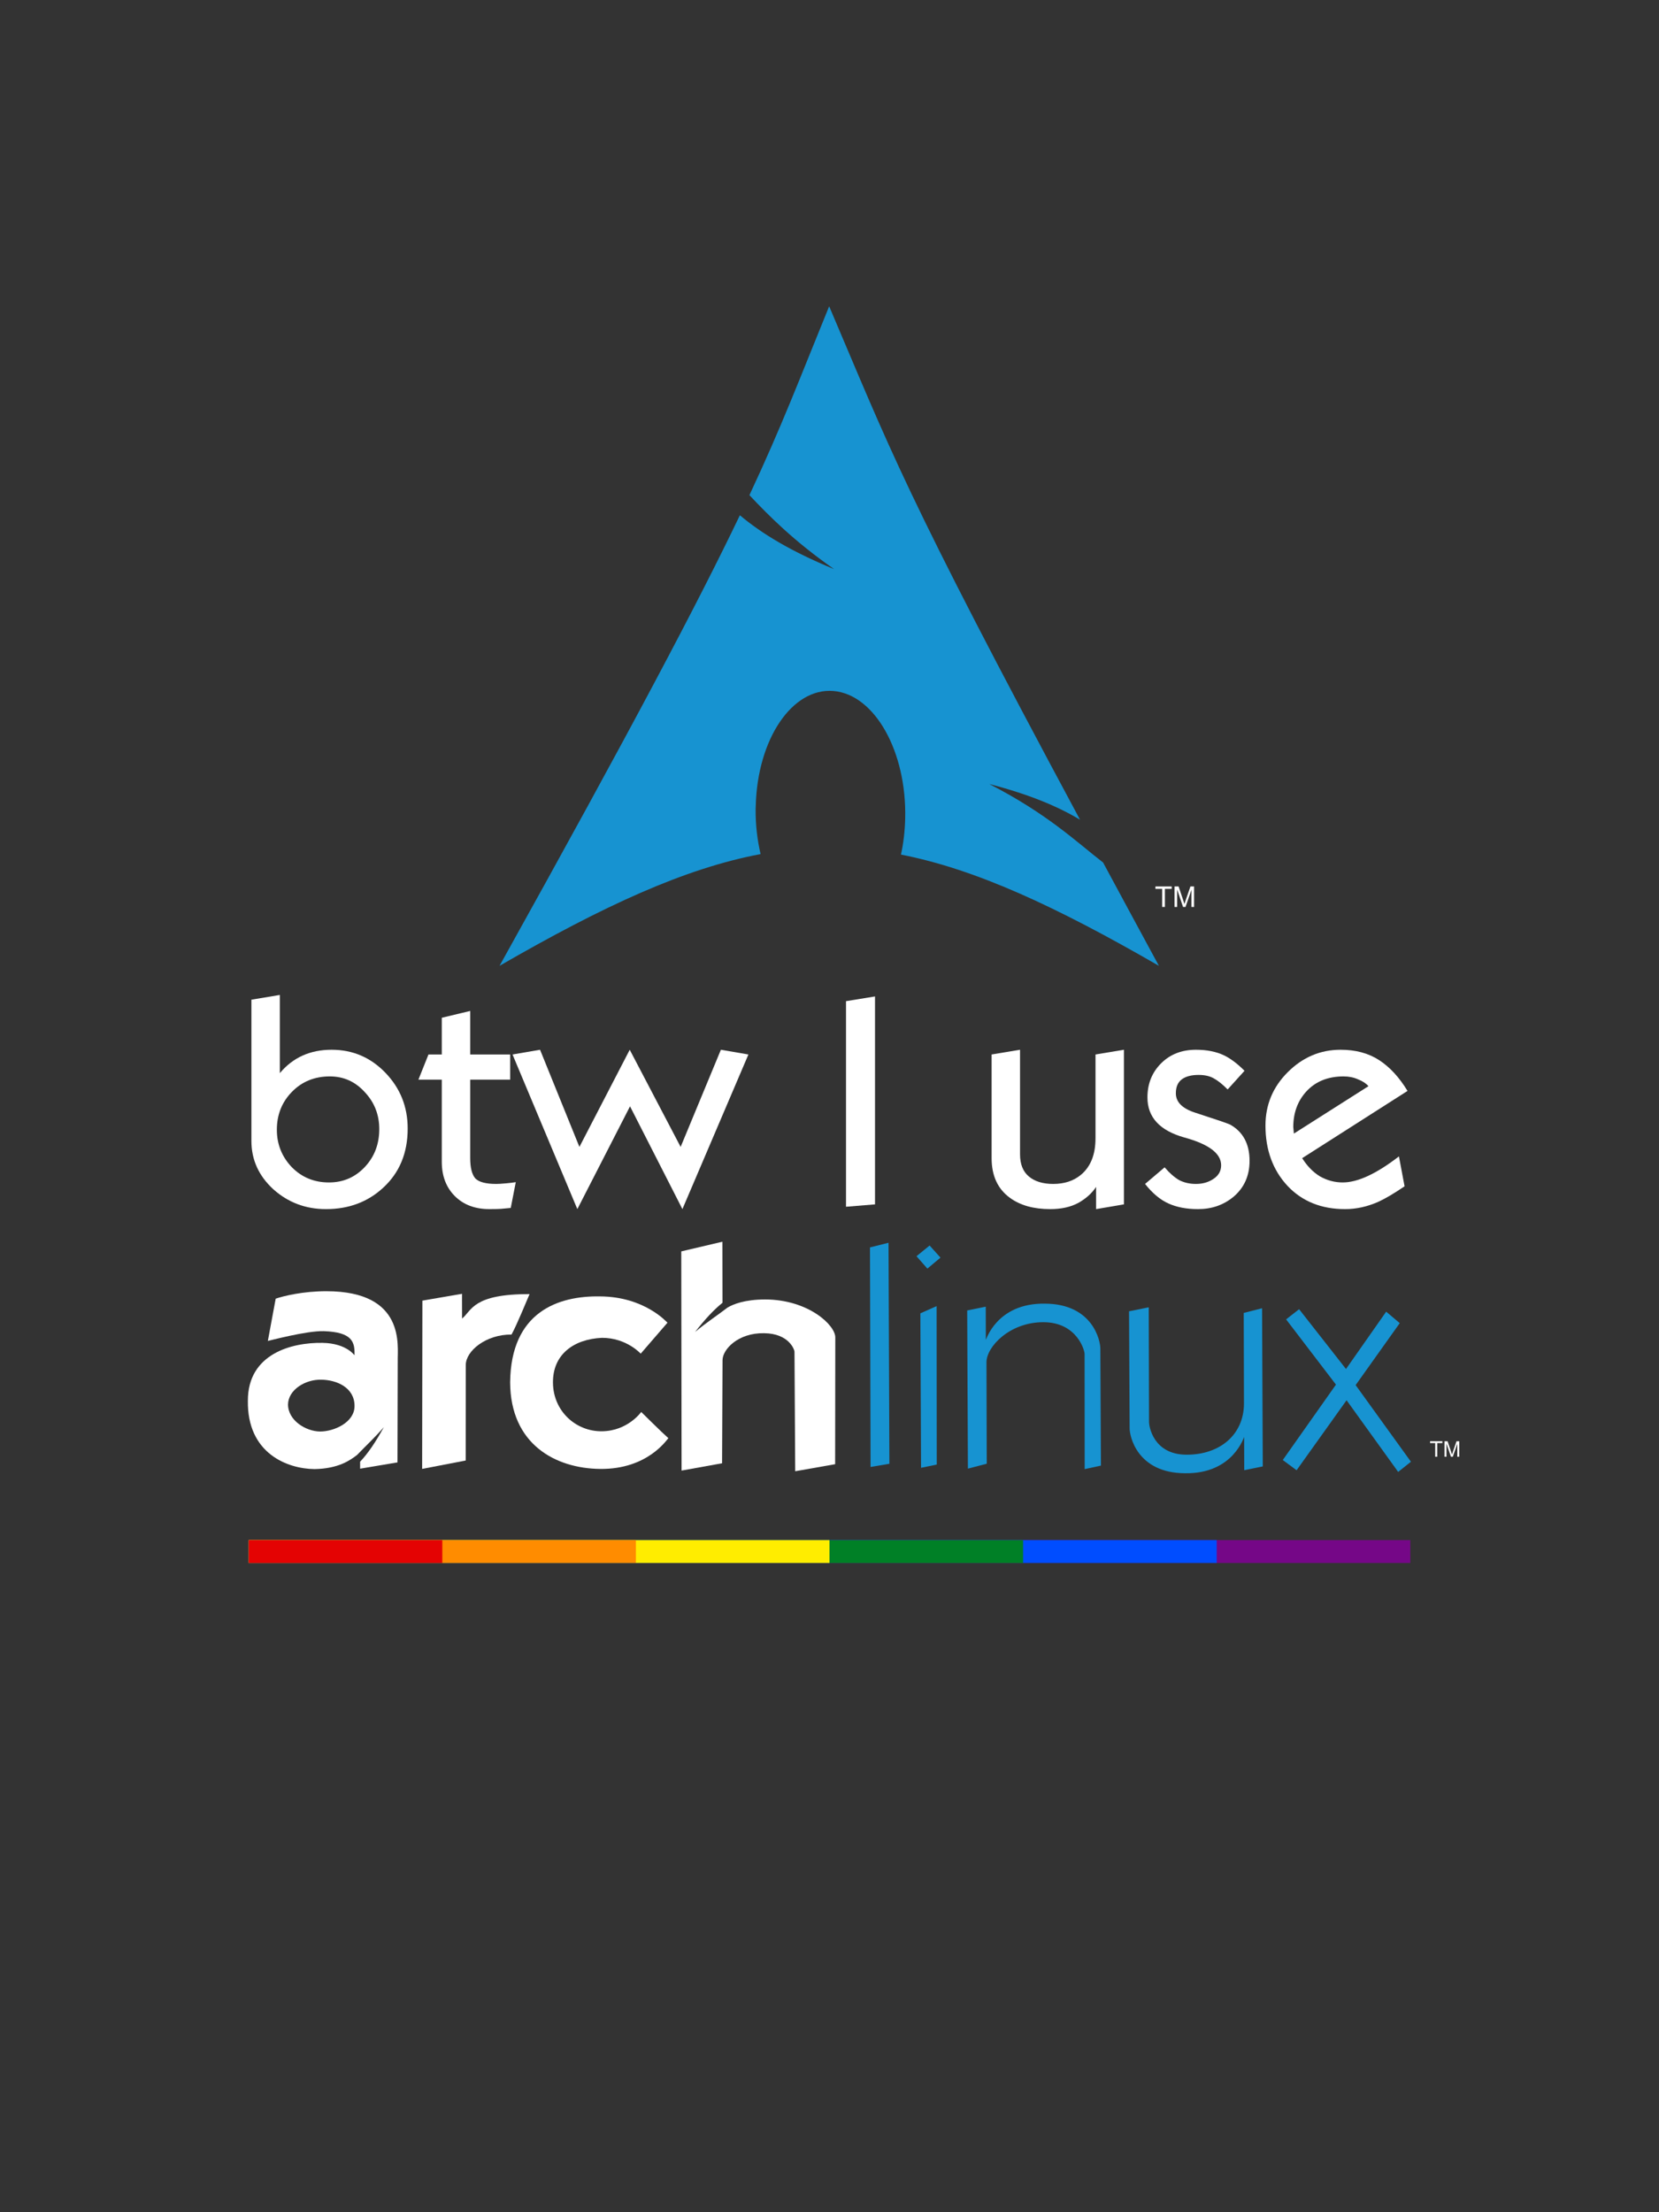 <?xml version="1.0" encoding="UTF-8"?>
<svg width="30cm" height="40cm" version="1.1" viewBox="0 0 300 400" xmlns="http://www.w3.org/2000/svg" xmlns:cc="http://creativecommons.org/ns#" xmlns:dc="http://purl.org/dc/elements/1.1/" xmlns:rdf="http://www.w3.org/1999/02/22-rdf-syntax-ns#">
 <rect x="0" y="0" width="300" height="400" fill="#333333" stroke="none"/>
 <path d="m210.16 163.99v-3.27h-1.221v-0.437h2.938v0.437h-1.226v3.27h-0.491" fill="#fff"/>
 <path d="m149.94 55.378c-5.308 13.014-8.51 21.527-14.42 34.154 3.623 3.841 8.071 8.314 15.294 13.366-7.766-3.195-13.062-6.404-17.021-9.733-7.564 15.783-19.413 38.264-43.461 81.472 18.9-10.912 33.552-17.639 47.206-20.205-0.586-2.522-0.92-5.25-0.897-8.096l0.022-0.605c0.3-12.109 6.599-21.421 14.061-20.789 7.462 0.632 13.262 10.967 12.962 23.076-0.056 2.279-0.313 4.471-0.762 6.503 13.506 2.642 28.001 9.352 46.645 20.116-3.676-6.768-6.958-12.87-10.092-18.68-4.936-3.826-10.085-8.805-20.587-14.195 7.218 1.876 12.387 4.04 16.416 6.459-31.861-59.32-34.441-67.202-45.367-92.842z" fill="#1793d1" fill-rule="evenodd"/>
 <g fill="#fff">
  <path d="m212.39 163.99v-3.707h0.738l0.877 2.625c0.081 0.244 0.14 0.427 0.177 0.549 0.042-0.135 0.108-0.333 0.197-0.594l0.888-2.579h0.66v3.707h-0.473v-3.103l-1.077 3.103h-0.443l-1.072-3.156v3.156h-0.473"/>
  <g fill-rule="evenodd">
   <path d="m59.063 233.47c-4.282-7e-3 -7.836 0.871-9.21 1.35l-1.415 7.638c-0.003 0.028 7.041-1.879 10.144-1.766 5.137 0.185 5.61 1.964 5.521 4.365 0.088 0.14-1.325-2.17-5.77-2.247-5.607-0.097-13.521 1.985-13.51 10.449-0.151 9.521 7.112 12.321 12.058 12.373 4.447-0.081 6.533-1.684 7.675-2.543 1.501-1.569 3.217-3.147 4.855-5.04-1.549 2.815-2.892 4.761-4.291 6.251v1.258l6.76-1.137 0.046-18.374c-0.068-2.601 1.492-12.552-12.863-12.576zm-0.971 15.997c2.802 0.038 6.015 1.419 6.02 4.744 0.015 3.024-3.788 4.649-6.26 4.624-2.474-0.026-5.756-1.944-5.77-4.892 0.047-2.635 3.095-4.543 6.011-4.476z"/>
   <path d="m76.383 235.17-0.046 30.427 7.875-1.517 0.013-17.252c0.002-2.569 3.671-5.57 8.274-5.522 0.977-1.768 2.814-6.286 3.261-7.313-10.285-0.025-10.416 2.956-12.204 4.422-0.019-2.797-0.006-4.476-0.006-4.476l-7.167 1.232z"/>
   <path d="m120.7 239.16c-0.076-0.036-4.107-4.715-12.211-4.752-7.591-0.126-16.105 2.817-16.241 15.545 0.066 11.191 8.179 15.564 16.284 15.649 8.674 0.09 12.125-5.424 12.332-5.561-1.035-0.897-4.911-4.738-4.911-4.738s-2.421 3.448-7.119 3.491c-4.699 0.045-8.783-3.632-8.841-8.761-0.06-5.13 3.755-7.909 8.876-8.134 4.434-8.9e-4 6.992 2.862 6.992 2.862z"/>
   <path d="m130.63 224.52-7.435 1.748 0.056 39.633 7.324-1.322 0.083-18.651c0.016-1.956 2.829-4.959 7.527-4.864 4.492 0.047 5.496 2.994 5.484 3.366l0.129 21.592 7.222-1.276 0.028-22.896c0.048-2.203-4.826-6.856-12.659-6.889-3.723 6e-3 -5.784 0.849-6.834 1.47-1.795 1.387-3.847 2.715-5.863 4.411 1.864-2.394 3.428-4.05 4.956-5.28l-0.018-11.041z"/>
  </g>
 </g>
 <g fill="#1793d1" fill-rule="evenodd">
  <path d="m157.32 225.55 3.353-0.839 0.159 39.957-3.407 0.58z"/>
  <path d="m166.43 237.47 2.939-1.308 0.025 28.65-2.838 0.587zm-0.698-10.331 2.37-1.934 1.968 2.19-2.371 1.986z"/>
  <path d="m174.9 236.95 3.354-0.684 0.016 5.99c5.7e-4 0.257 1.841-6.691 10.722-6.537 8.622 0.048 10.033 6.723 9.986 8.22l0.106 21.062-2.939 0.638-0.017-20.804c0.034-0.608-1.344-5.745-7.437-5.764-6.092-0.018-10.313 4.425-10.305 7.263l0.049 18.327-3.406 0.89z"/>
  <path d="m228.35 265.15-3.354 0.684-0.016-5.989c-5.8e-4 -0.257-1.843 6.691-10.722 6.537-8.622-0.048-10.033-6.723-9.986-8.22l-0.106-21.063 3.563-0.719 0.055 20.805c2e-3 0.568 0.682 5.826 6.775 5.845 6.092 0.018 10.36-3.668 10.39-9.219l-0.043-16.415 3.317-0.846z"/>
  <path d="m234.92 236.72-2.352 1.84 9.016 11.799-9.616 13.632 2.495 1.851 9.04-12.659 9.33 12.959 2.308-1.84-9.999-13.856 7.976-11.205-2.453-2.074-7.266 10.368z"/>
 </g>
 <g fill="#fff">
  <path d="m259.53 263.4v-2.472h-0.924v-0.331h2.222v0.331h-0.927v2.472h-0.371"/>
  <path d="m261.21 263.4v-2.803h0.558l0.664 1.985c0.061 0.185 0.106 0.323 0.134 0.415 0.032-0.102 0.082-0.252 0.149-0.449l0.671-1.95h0.499v2.803h-0.358v-2.346l-0.815 2.346h-0.335l-0.811-2.386v2.386h-0.358"/>
  <g transform="matrix(1.338 0 0 1.339 -129.36 -191.98)" aria-label="btw I use">
   <path d="m151.78 295.77q0 4.96-3.32 8-3.12 2.88-7.72 2.88-4.12 0-7.12-2.68-2.96-2.72-2.96-6.52v-19.08l3.84-0.64v10.56q2.64-3.16 7-3.16 4.28 0 7.28 3.12t3 7.52zm-3.84 0.08q0-2.92-1.96-5-1.92-2.12-4.72-2.12-3.08 0-5.12 2.08t-2.04 5.12q0 2.92 2 5.04 2.04 2.08 5.04 2.08 2.88 0 4.84-2.08t1.96-5.12z"/>
   <path d="m166.39 303.01-0.68 3.48q-0.72 0.08-1.28 0.12-0.52 0.04-1.6 0.04-2.92 0-4.68-1.76t-1.76-4.64v-11.08h-3.16l1.36-3.4h1.8v-4.96l3.84-0.92v5.88h5.4v3.4h-5.4v10.56q0 1.96 0.68 2.76 0.72 0.76 2.84 0.76 0.44 0 1.32-0.08t1.32-0.16z"/>
   <path d="m197.83 285.77-8.92 20.88-7.08-13.88-7.12 13.88-8.76-20.88 3.72-0.64 5.32 13.12 6.8-13.12 6.88 13.12 5.44-13.12z"/>
   <path d="m214.94 306.01-3.92 0.32v-27.76l3.92-0.64z"/>
   <path d="m248.58 306.01-3.76 0.64v-3q-0.84 1.28-2.4 2.16-1.56 0.84-3.8 0.84-3.36 0-5.44-1.52-2.48-1.8-2.48-5.36v-14l3.84-0.64v14.12q0 2 1.2 3t3.28 1q2.28 0 3.76-1.24 1.96-1.64 1.96-4.92v-11.32l3.84-0.64z"/>
   <path d="m265.56 300.13q0 3.04-2.2 4.88-2 1.64-4.76 1.64-2.32 0-4-0.76t-3.16-2.64l2.64-2.24q1 1.16 1.96 1.72 1 0.52 2.28 0.52 1.36 0 2.36-0.68 1.04-0.68 1.04-1.84 0-2.4-5-3.76-4.96-1.4-4.96-5.4 0-2.76 1.84-4.6t4.72-1.84q2.2 0 3.8 0.76 1.32 0.64 2.76 2.08l-2.28 2.52q-1.08-1.08-1.92-1.52-0.8-0.44-2-0.44-1.48 0-2.28 0.6t-0.8 1.88q0 1.76 2.56 2.6 4.44 1.44 4.8 1.64 2.6 1.48 2.6 4.88z"/>
   <path d="m286.91 290.69-14.24 9.08q1.04 1.64 2.44 2.48 1.44 0.8 3.04 0.8 3.04 0 7.6-3.52l0.76 4.04q-2.12 1.44-3.52 2.08-2.24 1-4.52 1-4.84 0-7.8-3.16-2.96-3.2-2.96-8.12 0-4.2 3-7.2 3.04-3.04 7.16-3.04 3.04 0 5.2 1.4t3.84 4.16zm-5.28-0.64q-0.48-0.56-1.4-0.92-0.88-0.4-1.96-0.4-3.2 0-5.08 2.08-1.72 1.92-1.72 4.76l0.08 0.88z"/>
  </g>
 </g>
 <g stroke-width=".048">
  <path transform="rotate(-90)" d="m-282.61 44.976h4.139v210.05h-4.139z" fill="#750787"/>
  <path transform="rotate(-90)" d="m-282.61 44.976h4.139v175.04h-4.139z" fill="#004dff"/>
  <path transform="rotate(-90)" d="m-282.61 44.976h4.139v140.03h-4.139z" fill="#008026"/>
  <path transform="rotate(-90)" d="m-282.61 44.976h4.139v105.02h-4.139z" fill="#ffed00"/>
  <path transform="rotate(-90)" d="m-282.61 44.976h4.139v70.016h-4.139z" fill="#ff8c00"/>
  <path transform="rotate(-90)" d="m-282.61 44.976h4.139v35.008h-4.139z" fill="#e40303"/>
 </g>
</svg>
